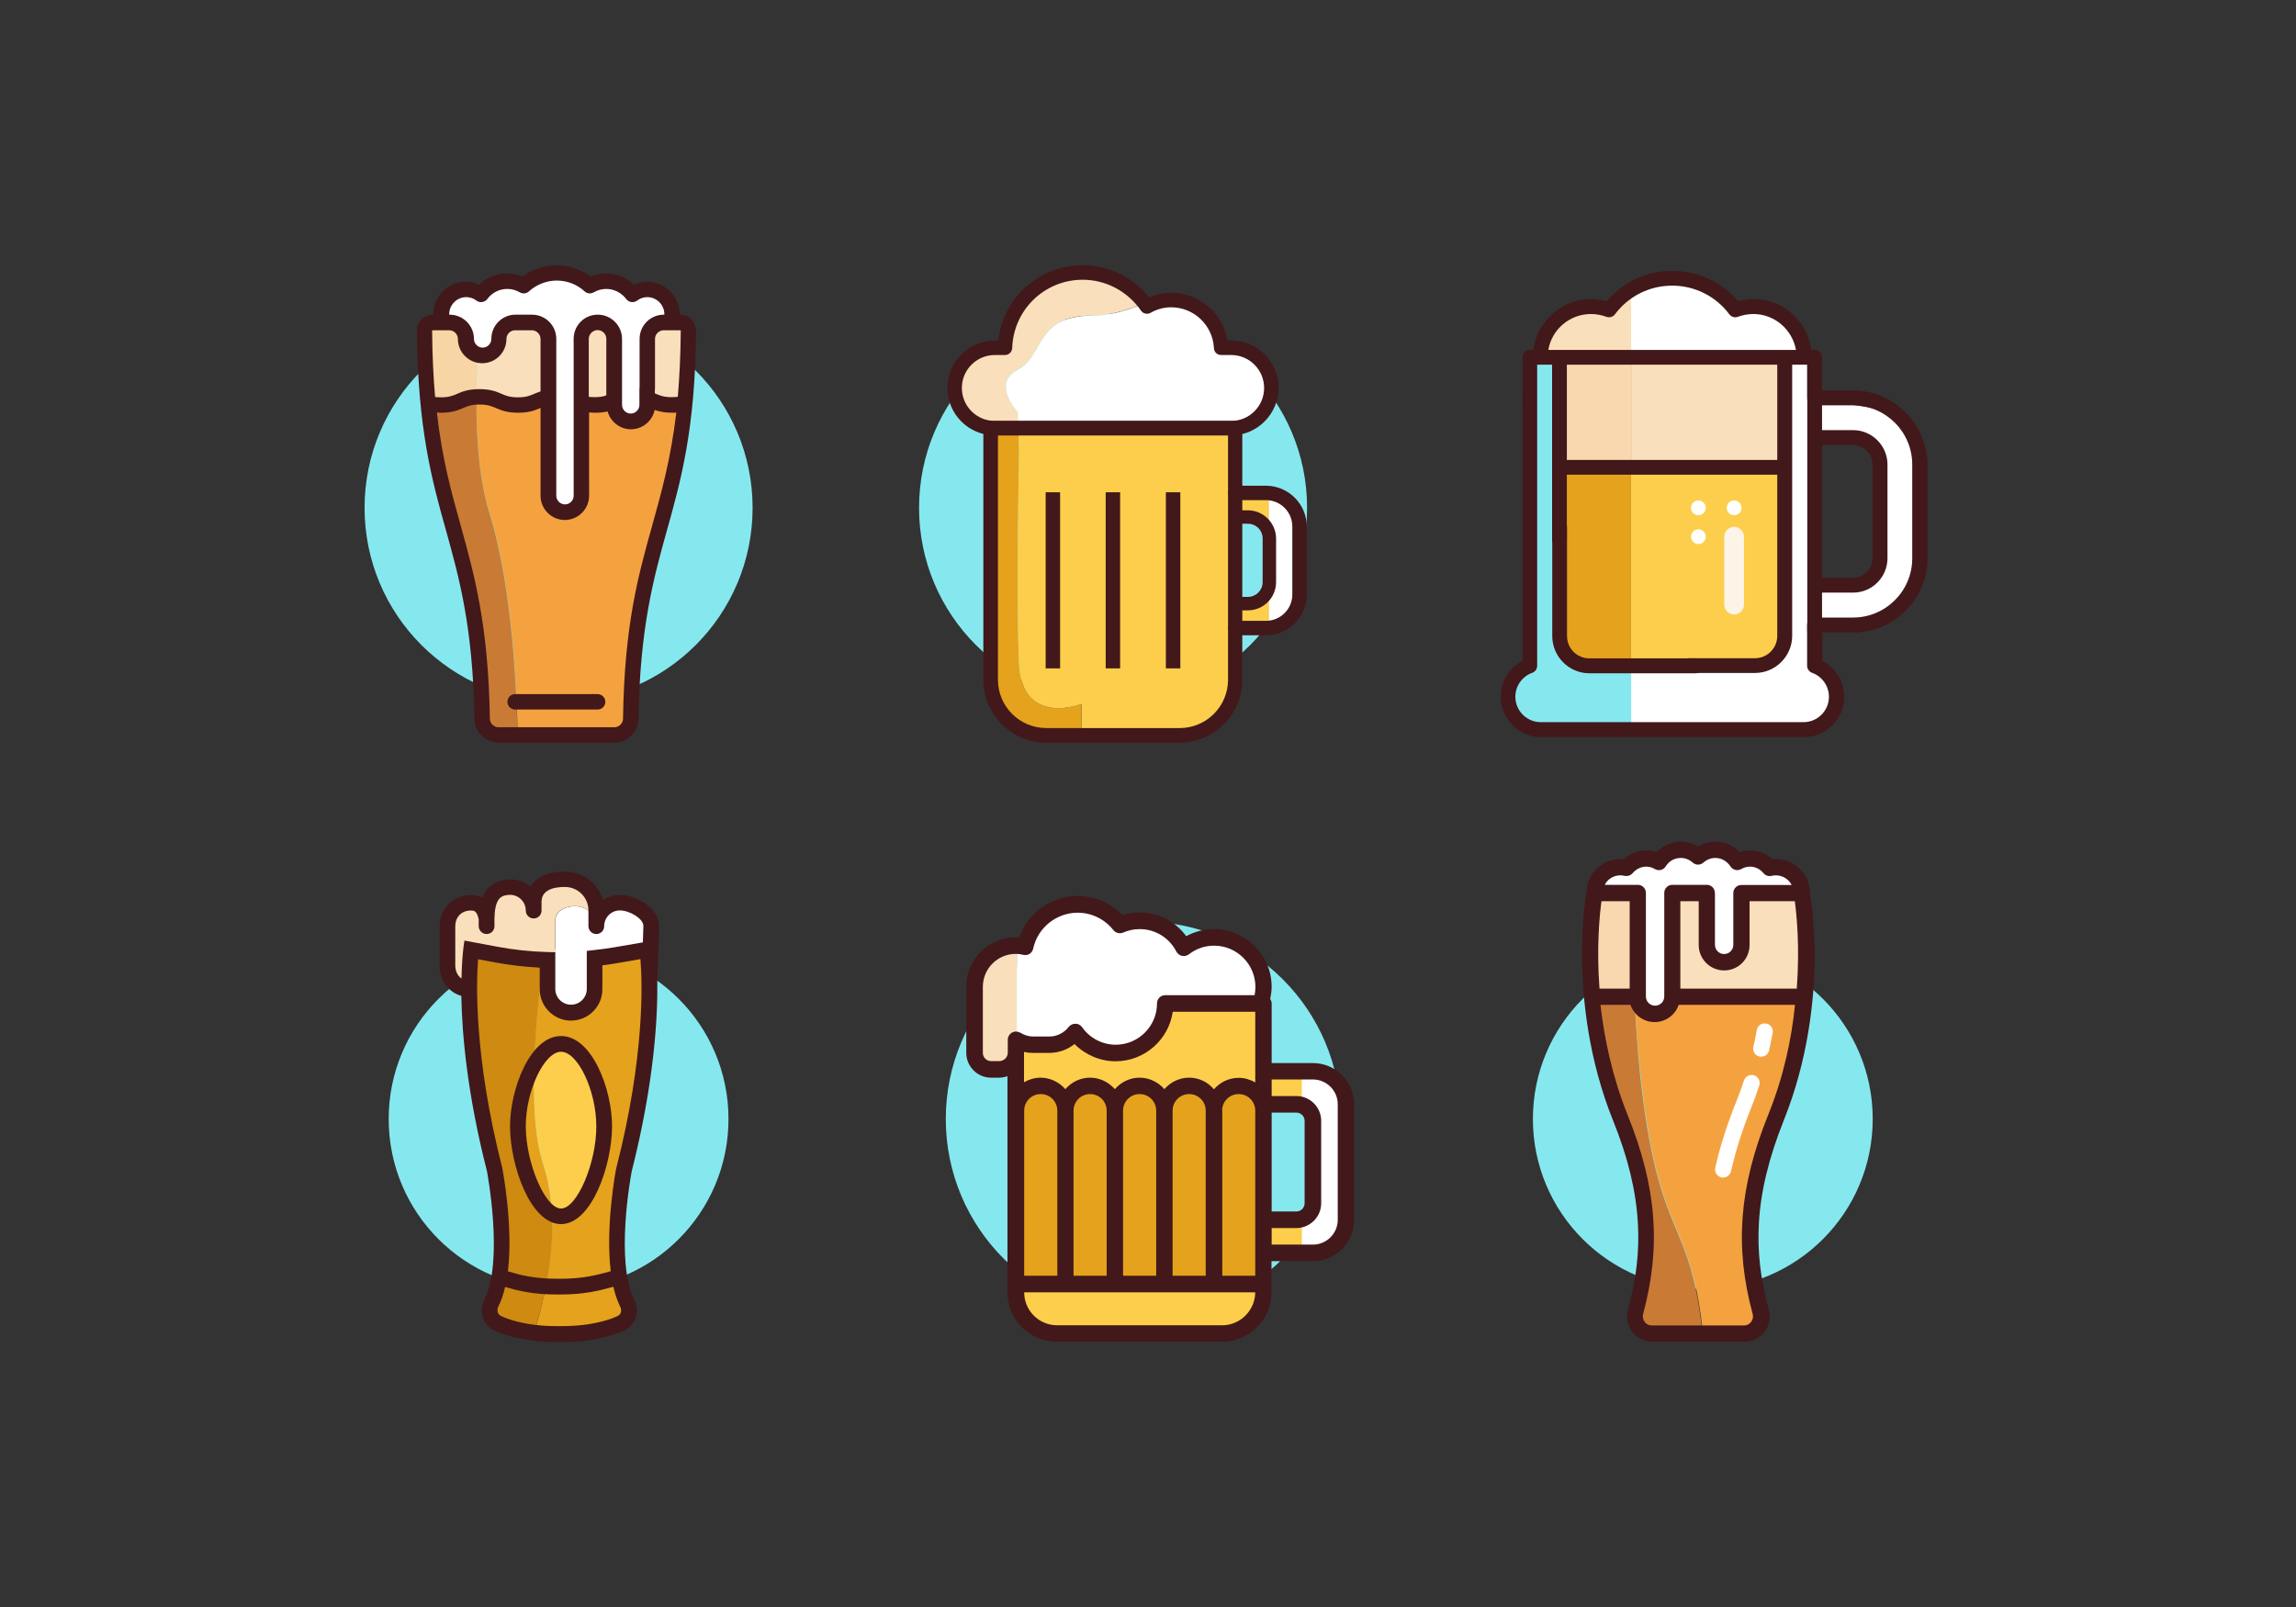 <?xml version="1.0" encoding="utf-8"?>
<!-- Generator: Adobe Illustrator 19.0.0, SVG Export Plug-In . SVG Version: 6.00 Build 0)  -->
<svg version="1.1" id="Capa_1" xmlns="http://www.w3.org/2000/svg" xmlns:xlink="http://www.w3.org/1999/xlink" x="0px" y="0px"
	 viewBox="0 0 1400 980" style="enable-background:new 0 0 1400 980;" xml:space="preserve">
<rect x="0" y="0" width="1400" height="980" fill="#333333" stroke="none"/>
<style type="text/css">
	.st0{fill:#86E8EF;}
	.st1{fill:#FFFFFF;}
	.st2{fill:#FCCE4C;}
	.st3{fill:#E5A21C;}
	.st4{fill:#F9DFBB;}
	.st5{fill:#42181A;}
	.st6{fill:#C97B35;}
	.st7{fill:#F4A240;}
	.st8{fill:#F9D7AF;}
	.st9{fill:none;}
	.st10{fill:#F7D5A4;}
	.st11{fill:#CE8A11;}
	.st12{fill:none;stroke:#FCF4E7;stroke-width:12;stroke-linecap:round;stroke-miterlimit:10;}
</style>
<g id="XMLID_9_">
	<circle id="XMLID_10_" class="st0" cx="697.1" cy="682.4" r="120.4"/>
	<polygon id="XMLID_11_" class="st1" points="791.3,744.5 798.4,741.6 798.4,678.5 791.3,673 791.3,653.7 810.6,653.7 819.6,665.9 
		824.5,743.1 816.4,759 799,764.9 792.3,763.9 	"/>
	<g id="XMLID_142_">
		<polygon id="XMLID_141_" class="st2" points="770.8,652.5 793.8,652.5 793.8,673 771.9,673 		"/>
		<polygon id="XMLID_143_" class="st2" points="770.8,743.1 793.8,743.1 793.8,763.6 771.9,763.6 		"/>
		<path id="XMLID_140_" class="st2" d="M771.9,612.4l-60.2,0.5c0,0-6,27.2-21,30c-14.9,2.8-33.7-12.8-33.7-12.8s-8.2,9.4-14.4,8.3
			c-6.2-1.1-18.2-0.2-18.2-0.2l-4.5-2.5v157.9c0,0,3.4,17.3,19.4,21.8s112.7-1.6,121.5-5.6c8.8-4,9.2-35.4,9.2-35.4L771.9,612.4z"/>
		<rect id="XMLID_139_" x="618.2" y="664.2" class="st3" width="149.2" height="119.2"/>
		<g id="XMLID_144_">
			<path id="XMLID_145_" class="st4" d="M619.3,577c-14-2.5-24.5,20.5-24.5,20.5s-1.2,40.9,0,45s1.1,8.3,13.9,11.1
				c8.8,1.9,10.9-6.1,11.3-11.3v-64.7C619.5,577.3,619.3,577,619.3,577z"/>
			<path id="XMLID_146_" class="st1" d="M758.3,576.7c-10.1-9.6-33.4-0.3-33.4-0.3s-4.3,3.6-7.7-4.5s-28.2-8.5-28.2-8.5
				s-6.8,5.6-8-1.2c-1.2-6.8-33.7-9.3-33.7-9.3s-21,9.6-21.2,20.2c-0.2,8.5-4.5,5.8-6.1,4.5v64.7c0.2-2.3,0-4,0-4s25.5,0.2,27.1-0.3
				s8.7-5.3,8.7-5.3l6,2.3c0,0,8.3,5.1,11,7.3s13.9-0.2,24.5-3.4s14.4-25.9,14.4-25.9l5.7-0.4h22.4l30.2-1.2
				C770,611.3,768.5,586.3,758.3,576.7z"/>
		</g>
		<path id="XMLID_174_" class="st5" d="M800.6,648.3h-25.2v-36.4c0-1-0.4-1.9-0.9-2.7c0.5-2.4,0.9-4.9,0.9-7.4
			c0-19.4-15.8-35.2-35.2-35.2c-6,0-11.7,1.5-16.9,4.3c-6.6-9-17-14.4-28.4-14.4c-3.6,0-7.1,0.5-10.5,1.6
			c-7.1-7.5-16.9-11.7-27.3-11.7c-16.1,0-30.4,10.4-35.6,25.3c-0.7-0.1-1.4-0.1-2.1-0.1c-16.7,0-30.2,13.5-30.2,30.2v40.3
			c0,8.3,6.8,15.1,15.1,15.1h5c1.8,0,3.5-0.4,5-0.9v21.1V783v5c0,16.7,13.5,30.2,30.2,30.2h100.6c16.7,0,30.2-13.5,30.2-30.2v-5
			v-13.9h25.2c13.9,0,25.2-11.3,25.2-25.2v-70.5C825.7,659.6,814.4,648.3,800.6,648.3z M735.1,778H715V677.3
			c0-5.6,4.5-10.1,10.1-10.1c5.6,0,10.1,4.5,10.1,10.1V778z M725.1,657.2c-6,0-11.4,2.7-15.1,7c-3.7-4.2-9.1-7-15.1-7
			c-6,0-11.4,2.7-15.1,7c-3.7-4.2-9.1-7-15.1-7c-6,0-11.4,2.7-15.1,7c-3.7-4.2-9.1-7-15.1-7c-3.7,0-7.1,1.1-10.1,2.8v-17.9v-0.6
			c1.8,0.4,3.6,0.6,5.4,0.6h9.9c5.7,0,11.1-1.9,15.5-5.4c6.6,6.6,15.6,10.5,25,10.5c17.7,0,32.4-13.1,34.9-30.2h50.3v36.4v6.7
			c-3-1.7-6.4-2.8-10.1-2.8c-6,0-11.4,2.7-15.1,7C736.5,659.9,731.1,657.2,725.1,657.2z M704.9,778h-20.1V677.3
			c0-5.6,4.5-10.1,10.1-10.1s10.1,4.5,10.1,10.1V778z M674.7,778h-20.1V677.3c0-5.6,4.5-10.1,10.1-10.1c5.6,0,10.1,4.5,10.1,10.1
			V778z M644.6,778h-20.1V677.3c0-5.6,4.5-10.1,10.1-10.1c5.6,0,10.1,4.5,10.1,10.1V778z M745.2,677.3c0-5.6,4.5-10.1,10.1-10.1
			s10.1,4.5,10.1,10.1v66.6V764V778h-20.1V677.3z M775.4,678.5h15.1c2.8,0,5,2.3,5,5v50.3c0,2.8-2.3,5-5,5h-15.1V678.5z
			 M609.3,647.1h-5c-2.8,0-5-2.3-5-5v-40.3c0-11.1,9-20.1,20.1-20.1c1.4,0,2.9,0.2,4.6,0.6c1.3,0.3,2.7,0.1,3.8-0.6
			c1.1-0.7,1.9-1.9,2.2-3.2c2.7-12.7,14.1-21.9,27.1-21.9c8.5,0,16.5,3.9,21.8,10.6c1.4,1.8,3.9,2.4,6,1.5c3.2-1.4,6.5-2.1,10-2.1
			c9.5,0,18,5.2,22.4,13.7c0.7,1.3,1.9,2.3,3.4,2.6c1.5,0.3,3,0,4.2-0.9c4.5-3.5,9.8-5.3,15.4-5.3c13.9,0,25.2,11.3,25.2,25.2
			c0,1.7-0.2,3.4-0.5,5h-54.5c-2.8,0-5,2.2-5,5c0,13.9-11.3,25.2-25.2,25.2c-8.1,0-15.8-4-20.5-10.7c-0.9-1.3-2.4-2.1-4-2.1
			c-1.7,0-3.1,0.7-4.1,1.9c-2.9,3.7-7.2,5.9-11.8,5.9h-9.9c-2.7,0-5.3-0.8-7.8-2.3c-1.6-0.9-3.5-1-5.1-0.1c-1.6,0.9-2.6,2.6-2.6,4.4
			v8C614.4,644.9,612.1,647.1,609.3,647.1z M745.2,808.2H644.6c-11.1,0-20.1-9-20.1-20.1h25.2h30.2H710h30.2h25.2
			C765.3,799.1,756.3,808.2,745.2,808.2z M815.7,743.9c0,8.3-6.8,15.1-15.1,15.1h-25.2v-10.1h15.1c8.3,0,15.1-6.8,15.1-15.1v-50.3
			c0-8.3-6.8-15.1-15.1-15.1h-15.1v-10.1h25.2c8.3,0,15.1,6.8,15.1,15.1V743.9z"/>
	</g>
</g>
<g id="XMLID_16_">
	<circle id="XMLID_1_" class="st0" cx="1038.3" cy="682.4" r="103.6"/>
	<g id="XMLID_94_">
		<g id="XMLID_123_">
			<path id="XMLID_132_" class="st6" d="M996.8,610.1l-5.5,0.1c0,0-3.6-0.1-8-1.3h-13.7c0,0,2.2,36.6,16.2,59.8
				c14.9,24.6,15.4,118.9,15.4,118.9l-4,20.9l9.2,5.4l31.7,0c-7.2-73.1-26.9-54.8-38.1-158.9C998.4,638.2,997.3,623.4,996.8,610.1z"
				/>
			<path id="XMLID_147_" class="st7" d="M1099.6,608.8l-23,0.3l-79.7,0.9c0.5,13.3,1.6,28.2,3.4,44.8
				c11.1,104.1,30.8,85.8,38.1,158.9l15.7,0c0,0,32.9,2.7,19-26.3c-13.9-29,3.3-94,10.8-111.4
				C1091.3,658.6,1099.6,608.8,1099.6,608.8z"/>
			<path id="XMLID_160_" class="st4" d="M996.8,608.8h102.8l-1.3-63.9c-1.2-0.2-63.6-0.1-98.7-0.1
				C997.2,560.4,995.8,581.2,996.8,608.8z"/>
			<path id="XMLID_161_" class="st8" d="M999.6,544.9c-13.8,0-23.4,0.1-23.4,0.1s-9.7,40.8-6.5,52.7c1.8,6.6,8.2,9.7,13.7,11.2h13.4
				C995.8,581.2,997.2,560.4,999.6,544.9z"/>
			<path id="XMLID_162_" class="st4" d="M996.8,610.1l79.7-0.9l23-0.3H996.8C996.8,609.2,996.8,609.7,996.8,610.1z"/>
			<path id="XMLID_163_" class="st4" d="M996.8,610.1c0-0.4,0-0.8,0-1.3h-13.4c4.3,1.2,8,1.3,8,1.3L996.8,610.1z"/>
		</g>
		<path id="XMLID_148_" class="st1" d="M1028.5,517.7c-0.7,0-16.2,5.5-16.2,5.5s-14.5,2-15.1,2.2c-0.7,0.2-18.7,6.9-18.7,6.9
			l-3.9,10.7l19.1,2.6l5.2,17.8l-0.7,26.1l1.5,26.1c0,0,11,7.9,15.8,1.8s5-16,5-16l2.4-27.7l-1.3-18.9v-10l8.3,0.4l10.1,0.9v30.2
			c0,0,2.9,18.1,17.1,10.4c0,0,6.1-4.4,5-10.4c-1.1-6,0.1-21.2,0.1-21.2v-10.2l35.9,0.1c0,0,2.3-13-5.8-14.3s-16.6-5.5-16.6-5.5
			s-15.3-2-15.4-2c-0.1,0-12.2-4.2-12.9-4.2C1046.9,519.1,1028.5,517.7,1028.5,517.7z"/>
		<g id="XMLID_191_">
			<g id="XMLID_192_">
				<g id="XMLID_194_">
					<path id="XMLID_197_" class="st5" d="M1103.6,544.6c0-11.4-9.3-20.7-20.7-20.7c-0.6,0-1.3,0-2,0.1c-3.8-3.4-8.7-5.4-13.8-5.4
						c-2.1,0-4.2,0.3-6.3,1c-3.9-4-9.2-6.3-14.8-6.3c-3.7,0-7.3,1-10.5,2.9c-3.2-1.9-6.8-2.9-10.5-2.9c-5.7,0-11,2.3-14.8,6.3
						c-2-0.7-4.1-1-6.3-1c-5.1,0-10,1.9-13.8,5.4c-0.7-0.1-1.3-0.1-2-0.1c-11.3,0-20.5,9-20.7,20.2c-0.5,2.7-3.1,18.9-2.7,42.7
						c0.4,23.6,4,59.6,18.9,96.6c9.1,22.5,14,42.9,15.1,62.4c1,17.2-0.9,34-6,52.9c-1.3,4.7-0.3,9.7,2.6,13.5c2.9,3.8,7.3,6,12.2,6
						h56.2c4.8,0,9.2-2.2,12.2-6c3-3.9,3.9-8.8,2.6-13.5c-5.1-18.9-7-35.7-6-52.9c1.1-19.4,6.1-39.8,15.1-62.4
						c14.9-37,18.5-73,18.9-96.6C1106.6,564.2,1104.3,548.4,1103.6,544.6z M988,533.8c0.8,0,1.6,0.1,2.5,0.3c1.8,0.4,3.8-0.2,5-1.6
						c2.1-2.5,5.1-4,8.3-4c1.8,0,3.6,0.5,5.3,1.5c2.3,1.3,5.2,0.6,6.6-1.7c2-3.2,5.4-5.1,9.2-5.1c2.6,0,5.2,1,7.2,2.8
						c1.9,1.7,4.7,1.7,6.6,0c2-1.8,4.6-2.8,7.2-2.8c3.7,0,7.1,1.9,9.2,5.1c1.4,2.2,4.3,3,6.6,1.7c1.7-1,3.5-1.5,5.3-1.5
						c3.2,0,6.2,1.4,8.3,4c1.2,1.4,3.1,2.1,5,1.6c1-0.2,1.8-0.3,2.5-0.3c4.2,0,7.9,2.4,9.7,5.9h-30.7c-2.7,0-4.9,2.2-4.9,4.9l0,31.6
						c0,3.1-2.5,5.6-5.6,5.6s-5.6-2.5-5.6-5.6l0-31.3c0-3.9-3-5.3-4.9-5.3h-21.1c-2.7,0-4.9,2.2-4.9,4.9v63.2c0,3.1-2.5,5.6-5.6,5.6
						c-3.1,0-5.6-2.5-5.6-5.6v-63.2c0-2.7-2.2-4.9-4.9-4.9h-20.2C980.2,536.2,983.8,533.8,988,533.8z M976.5,549.6h17.2v53.3h-18.4
						C973.4,577.4,975.4,557.7,976.5,549.6z M1078.2,679.8c-17.8,44.1-20.6,80.5-9.5,121.5c0.5,1.7,0.1,3.5-1,4.9
						c-0.6,0.8-2,2.1-4.3,2.1h-56.2c-2.3,0-3.7-1.3-4.3-2.1c-1.1-1.4-1.4-3.2-1-4.9c11.1-41.1,8.3-77.4-9.5-121.5
						c-9.4-23.5-14.2-46.7-16.5-67h18.3c2.1,6.1,7.9,10.5,14.7,10.5c6.8,0,12.6-4.4,14.7-10.5h70.9
						C1092.5,633.1,1087.7,656.3,1078.2,679.8z M1095.6,602.9h-71v-53.3h11.2c0,6.8,0,19.1,0,26.7c0,8.5,6.9,15.5,15.5,15.5
						s15.5-6.9,15.5-15.5l0-26.7h27.6C1095.5,557.7,1097.5,577.4,1095.6,602.9z"/>
					<path id="XMLID_173_" class="st1" d="M1049.6,718c0.4,0.1,0.7,0.1,1.1,0.1c2.3,0,4.3-1.6,4.8-3.9c2.8-12.3,6.8-25,12.3-38.7
						c1.8-4.4,3.4-8.9,4.9-13.5c0.9-2.6-0.6-5.4-3.1-6.2c-2.6-0.9-5.4,0.6-6.2,3.1c-1.4,4.4-3,8.7-4.7,12.9
						c-5.7,14.2-9.9,27.4-12.8,40.2C1045.3,714.8,1046.9,717.4,1049.6,718z"/>
					<path id="XMLID_172_" class="st1" d="M1072.8,644.3c0.4,0.1,0.7,0.1,1.1,0.1c2.3,0,4.3-1.6,4.8-3.8c0.8-3.5,1.5-7.1,2.2-10.7
						c0.5-2.7-1.3-5.3-4-5.7c-2.7-0.5-5.3,1.3-5.7,4c-0.6,3.5-1.3,6.9-2.1,10.3C1068.5,641,1070.2,643.7,1072.8,644.3z"/>
				</g>
			</g>
		</g>
	</g>
</g>
<g id="XMLID_21_">
	<circle id="XMLID_14_" class="st0" cx="340.6" cy="309.7" r="118.3"/>
	<g id="XMLID_135_">
		<g id="XMLID_76_">
			<path id="XMLID_77_" class="st9" d="M401.2,246.8l5.6,0.4l-2.4-1.4c0,0-6.5-2.1-7.1-1.9c-0.6,0.2-15.3-0.6-15.3-0.6l-2.8,1.2
				l0.1,0L401.2,246.8z"/>
			<path id="XMLID_78_" class="st9" d="M277.5,244.5l12.4-2.1l-0.8-0.2C289.1,242.2,280.9,243.6,277.5,244.5z"/>
			<path id="XMLID_79_" class="st9" d="M363.4,246.7c-1.2-0.1-2.5-0.1-3.6-0.2l2.8,0.3L363.4,246.7z"/>
			<polygon id="XMLID_80_" class="st9" points="340.6,242.2 329.5,244.2 349.6,245.6 			"/>
			<path id="XMLID_81_" class="st9" d="M302.7,244.8l-3.3-0.6l4.5,1.1C303.1,245,302.7,244.8,302.7,244.8z"/>
			<path id="XMLID_82_" class="st7" d="M406.7,247.3l-5.6-0.4l-22-2.3l-0.1,0l-5.4,2.3H367c0,0-1.6-0.1-3.6-0.2l-0.8,0.1l-2.8-0.3
				c-1.6-0.1-2.9-0.1-3.2-0.1c-1,0-6.9-0.8-6.9-0.8l-20.1-1.5l-2.9,0.8c0,0-13.8,1.7-17,1.7c-2.1,0-4.4-0.8-5.8-1.4l-4.5-1.1
				l-5.5-0.9l-3.4-0.8c-0.1,24.8,1.8,50.3,8,70.1c14.3,45.4,16.7,109.9,17.1,135h25c0,0,33.7,0,35,0s9.2-4.2,9.2-4.2
				s1.3-29.7,1.3-31c0-1.3,2.9-26.4,2.9-26.4l5-31.4l5-26.4l16.8-68.3v-11.9h-8L406.7,247.3z"/>
			<path id="XMLID_83_" class="st6" d="M290.5,242.6l-0.6-0.1l-12.4,2.1c-0.8,0.2-1.3,0.4-1.4,0.5c-0.4,0.6-8.6,2.9-8.6,2.9l-4-1.1
				l-3.4,13l17.8,66.2l15.9,74.2c0,0,2.5,24.7-1.3,34.4c-3.8,9.6,10.9,13,10.9,13h12.1c-0.4-25-2.9-89.6-17.1-135
				C292.3,292.9,290.3,267.4,290.5,242.6z"/>
			<path id="XMLID_84_" class="st10" d="M277.5,244.5c3.4-0.9,11.6-2.3,11.6-2.3l0.8,0.2l0.6-0.1c0.1-15.7,1-31.1,2.2-44.7l-17.9,0
				h-14.7l1.3,48.6l2.1,0.6l0,0L277.5,244.5z"/>
			<path id="XMLID_85_" class="st4" d="M416,197.6l-13.4-1.5l-35.8,1.3l-74.1,0.2c-1.2,13.6-2.1,29-2.2,44.7l0.5-0.1l8.4,2l3.3,0.6
				c0,0,0.4,0.2,1.2,0.5l5.8,1.4l19.9-2.5l11.1-1.9l9,3.4l10.2,0.9c1.2,0,2.5,0.1,3.6,0.2l15.7-2.2l2.8-1.2c0,0,14.7,0.8,15.3,0.6
				c0.6-0.2,7.1,1.9,7.1,1.9l2.4,1.4l9.1,0.7l3.4-25.1c0,0-0.8-15.5,0-16.1C420,206,416,197.6,416,197.6z"/>
			<polygon id="XMLID_86_" class="st4" points="407.9,247.9 415.8,247.9 406.7,247.3 			"/>
			<path id="XMLID_87_" class="st4" d="M303.8,245.3c1.4,0.6,3.7,1.4,5.8,1.4L303.8,245.3z"/>
			<path id="XMLID_88_" class="st4" d="M373.7,246.9l5.4-2.3l-15.7,2.2c2,0.1,3.6,0.2,3.6,0.2H373.7z"/>
			<path id="XMLID_89_" class="st4" d="M276.1,245c0.1-0.1,0.6-0.3,1.4-0.5l-14,2.3l0,0l4,1.1C267.5,247.9,275.6,245.6,276.1,245z"
				/>
			<path id="XMLID_90_" class="st4" d="M293.9,243.3l5.5,0.9l-8.4-2l-0.5,0.1c0,0.1,0,0.2,0,0.2L293.9,243.3z"/>
			<path id="XMLID_91_" class="st4" d="M290.5,242.6c0-0.1,0-0.2,0-0.2l-0.6,0.1L290.5,242.6z"/>
			<path id="XMLID_92_" class="st4" d="M329.5,244.2l-19.9,2.5c3.1,0,17-1.7,17-1.7L329.5,244.2z"/>
			<path id="XMLID_93_" class="st4" d="M359.8,246.6l-10.2-0.9c0,0,5.9,0.8,6.9,0.8C356.9,246.5,358.2,246.5,359.8,246.6z"/>
		</g>
		<path id="XMLID_72_" class="st1" d="M259.1,199.1h17.2l8,5.9l5.9,5.5l2.4,5.4h7.1l2.9-5.4l1.7-9.1l5-2.3l13.8-1.7l9.6,3.9l2.5,5.3
			v98.9l2.1,5.4l8.8-1.7l6.7-2v-13.5v-90.5l6.1-5.9h7.8l5,1.7l4.2,6.3v44.8l3.4,4h2.5c0,0,5.4-1.5,6.7,0c1.3,1.5,5.4,0,5.4,0
			l2.1-4.8v-48l3.4-3.9h8.4v-13l-8.8-8.8h-6.7l-5.9,2.5l-8.8-7h-5.4l-5,3.2l-5.9-0.4l-7.1-2.8l-8-3.1h-7l-12.3,3.1l-5.9,2.3
			l-9.6-5.4l-8.8,3.1l-6.2,7.4h-4.7l-13.8-2.1l-6.7,4.2l-2.1,5.4c0,0,0.4,4.2,0,5.4c-0.4,1.3-2.9,3.8-2.9,3.8L259.1,199.1z"/>
		<g id="XMLID_2_">
			<g id="XMLID_265_">
				<path id="XMLID_267_" class="st5" d="M421.6,194.8c-1.8-1.9-4.3-2.9-6.9-2.9h-0.3v-0.3c0-10.9-8.9-19.8-19.8-19.8
					c-2.8,0-5.6,0.6-8.1,1.8c-4.6-4.4-10.6-6.8-17-6.8c-3.2,0-6.4,0.6-9.4,1.9c-6-4.5-13.3-6.9-20.8-6.9c-7.5,0-14.8,2.4-20.8,6.9
					c-3-1.3-6.1-1.9-9.4-1.9c-6.4,0-12.4,2.4-17,6.8c-2.6-1.2-5.3-1.8-8.1-1.8c-10.9,0-19.8,8.9-19.8,19.8v0.3h-0.3
					c-2.6,0-5.1,1-6.9,2.9c-1.9,1.9-2.9,4.3-2.8,7c0.5,59.7,9.2,91.2,17.7,121.5c8.1,29.1,16.5,59.2,17.4,115
					c0.1,8,6.7,14.6,14.7,14.6h70.6c8,0,14.6-6.5,14.7-14.6c0.9-55.8,9.3-85.9,17.4-115c8.5-30.4,17.3-61.8,17.7-121.5
					C424.4,199.2,423.4,196.7,421.6,194.8z M263.6,201.5c0.1-0.1,0.1-0.1,0.2-0.1l10.1,0c2.9,0,5.3,2.4,5.3,5.3
					c0,8.1,6.6,14.8,14.8,14.8s14.8-6.6,14.8-14.8c0-2.9,2.4-5.3,5.3-5.3h10.1c3,0,5.4,2.4,5.4,5.4v31.9c-1.5,0.5-2.7,1-3.9,1.5
					c-2.8,1.2-5,2.1-9.9,2.1s-7.1-0.9-9.9-2.1c-3.2-1.4-6.8-2.9-13.6-2.9c-6.8,0-10.4,1.5-13.6,2.9c-2.8,1.2-5,2.1-9.9,2.1
					c-1.3,0-2.4-0.1-3.5-0.2c-1-11.8-1.7-25.1-1.8-40.3C263.5,201.6,263.5,201.5,263.6,201.5L263.6,201.5z M397.6,320.8
					c-8.3,29.7-16.9,60.3-17.7,117.4c0,2.9-2.4,5.3-5.3,5.3h-70.6c-2.9,0-5.3-2.4-5.3-5.3c-0.9-57.1-9.5-87.7-17.7-117.4
					c-5.8-20.8-11.4-40.8-14.6-69.2c0.8,0,1.6,0.1,2.5,0.1c6.8,0,10.4-1.5,13.6-2.9c2.8-1.2,5-2.1,9.9-2.1c4.9,0,7.1,0.9,9.9,2.1
					c3.2,1.4,6.8,2.9,13.6,2.9c6.8,0,10.4-1.5,13.6-2.9c0,0,0.1,0,0.1-0.1v53.6c0,8.1,6.6,14.8,14.8,14.8c8.1,0,14.8-6.6,14.8-14.8
					v-10.1c0-2.6-2.1-4.7-4.7-4.7c-2.6,0-4.7,2.1-4.7,4.7v10.1c0,2.9-2.4,5.3-5.3,5.3c-2.9,0-5.3-2.4-5.3-5.3v-95.6
					c0-8.2-6.6-14.8-14.8-14.8h-10.1c-8.1,0-14.7,6.6-14.7,14.8c0,2.9-2.4,5.3-5.3,5.3c-2.9,0-5.3-2.4-5.3-5.3
					c0-8.1-6.6-14.8-14.8-14.8h-0.3v-0.3c0-5.7,4.7-10.4,10.4-10.4c2.2,0,4.4,0.7,6.2,2.1c1,0.8,2.3,1.1,3.5,0.9
					c1.2-0.2,2.4-0.8,3.1-1.8c3-4,7.4-6.2,12.3-6.2c2.6,0,5.2,0.7,7.6,2.1c1.8,1,4,0.8,5.5-0.6c4.7-4.2,10.7-6.6,17-6.6
					s12.3,2.3,17,6.6c1.5,1.4,3.7,1.6,5.5,0.6c2.4-1.4,5-2.1,7.6-2.1c4.9,0,9.3,2.3,12.3,6.2c0.8,1,1.9,1.7,3.1,1.8
					c1.2,0.2,2.5-0.2,3.5-0.9c1.8-1.4,4-2.1,6.2-2.1c5.7,0,10.4,4.7,10.4,10.4v0.3h-0.3c-8.2,0-14.8,6.6-14.8,14.8v30.4
					c0,2.6,2.1,4.7,4.7,4.7c2.6,0,4.7-2.1,4.7-4.7v-30.4c0-2.9,2.4-5.3,5.4-5.3h10c0.1,0,0.2,0,0.2,0.1c0.1,0.1,0.1,0.1,0.1,0.2
					c-0.1,15.2-0.8,28.5-1.8,40.3c-1.1,0.1-2.3,0.2-3.6,0.2c-4.9,0-7.1-0.9-9.9-2.1c-0.2-0.1-0.3-0.1-0.5-0.2v-3
					c0-2.6-2.1-4.7-4.7-4.7c-2.6,0-4.7,2.1-4.7,4.7v5.8c0,0.3,0,0.6,0,0.8v3.4c0,2.9-2.4,5.3-5.3,5.3c-2.9,0-5.3-2.4-5.3-5.3v-40.2
					c0-8.1-6.6-14.8-14.8-14.8c-3.9,0-7.7,1.5-10.4,4.3c-2.8,2.8-4.3,6.5-4.3,10.4l0,39c0,0,0,0.1,0,0.1l0,48.3
					c0,2.6,2.1,4.7,4.7,4.7c2.6,0,4.7-2.1,4.7-4.7l0-42.5c1.2,0.1,2.4,0.2,3.7,0.2c3.1,0,5.5-0.3,7.6-0.8
					c1.7,6.2,7.5,10.9,14.2,10.9c7.1,0,13.1-5.1,14.5-11.8c2.6,0.9,5.8,1.7,10.6,1.7c0.9,0,1.8,0,2.6-0.1
					C409,280,403.4,300,397.6,320.8L397.6,320.8z M362.7,242.2c-1.5,0-2.7-0.1-3.7-0.2l0-35.3c0-1.4,0.6-2.8,1.6-3.8
					c1-1,2.4-1.6,3.8-1.6c2.9,0,5.3,2.4,5.3,5.3v34.5C367.9,241.8,365.9,242.2,362.7,242.2z"/>
				<path id="XMLID_266_" class="st5" d="M364.4,423.3h-50.3c-2.6,0-4.7,2.1-4.7,4.7c0,2.6,2.1,4.7,4.7,4.7h50.3
					c2.6,0,4.7-2.1,4.7-4.7C369.1,425.4,367,423.3,364.4,423.3z"/>
			</g>
		</g>
	</g>
</g>
<g id="XMLID_22_">
	<circle id="XMLID_15_" class="st0" cx="678.7" cy="309.7" r="118.3"/>
	<g id="XMLID_164_">
		<g id="XMLID_98_">
			<path id="XMLID_100_" class="st9" d="M773.8,327.8V361C774.3,354.7,773.8,327.8,773.8,327.8z"/>
			<path id="XMLID_101_" class="st2" d="M765.8,369.1l-12.5,0.5l0.1,15.9c0,0,3-3,16.5-0.3c1.4,0.3,2.6,0.3,3.9,0.2V361
				C773.3,367.3,765.8,369.1,765.8,369.1z"/>
			<path id="XMLID_102_" class="st2" d="M752.9,299.4l0.6,17.4c0,0,6.5-0.5,12.3-0.2c5.8,0.3,8,11.1,8,11.1v-26.6
				C760.5,297.7,752.9,299.4,752.9,299.4z"/>
			<path id="XMLID_103_" class="st1" d="M784,304.6c-3.7-1.5-7.1-2.6-10.2-3.4v26.6c0,0,0.5,26.9,0,33.2v24.4
				c11.1-0.9,17.6-15.6,17.6-15.6l1.1-21.1l-2.1-11.3C790.4,337.5,803.5,312.3,784,304.6z"/>
		</g>
		<g id="XMLID_42_">
			<path id="XMLID_104_" class="st3" d="M621.4,405.1c-1.9-38.4,0-130.7,0-130.7l-0.5-13.4l-14.8-0.3c0,0-1.3,0-3.2-0.3
				c-0.1,7.3-1.1,125.3,0,153.4c1.2,29,29.1,35.2,29.1,35.2h27.2c0.1-10.9,0.2-19.7,0.2-19.7S623.4,443.5,621.4,405.1z"/>
			<path id="XMLID_105_" class="st2" d="M744.2,262.4c-1.3-0.4-63.2,0-63.2,0l-60.1-1.4l0.5,13.4c0,0-1.9,92.3,0,130.7
				s38.1,24.2,38.1,24.2s-0.1,8.8-0.2,19.7H723c28.4-6.1,30.4-27.7,30.4-27.7V261.4C748.6,262.4,744.7,262.5,744.2,262.4z"/>
			<path id="XMLID_106_" class="st4" d="M620.9,260l-0.3-8.8c0,0-16.3-17.4,0-25.8c16.3-8.4,10.5-32.9,44.7-32.9
				c11,0,22-3.2,31.8-7.5c-2.9-2.4-3.6-7.3-3.6-7.3c-5.2-6-14.8-7.1-14.8-7.1c-53.9-18.7-64.8,33.7-64.8,33.7
				c2.5,8.3-7.3,9.3-7.3,9.3c-21.9,0.3-24.9,20.8-24.9,20.8c-1,20.4,14.4,24.9,21.3,25.9c0-0.2,0-0.4,0-0.4H620.9z"/>
			<path id="XMLID_107_" class="st1" d="M765.8,216.8c0,0-12,0-17-3.1s-5.5-6.3-5.5-6.3s-0.7-13.9-17.6-21.9
				c-16.9-8-18.1,0.4-24.5,0.9c-1.7,0.1-3-0.4-4.1-1.3c-9.8,4.3-20.8,7.5-31.8,7.5c-34.2,0-28.4,24.5-44.7,32.9
				c-16.3,8.4,0,25.8,0,25.8l0.3,8.8h132.6v1.4c8.2-1.7,19.2-5.9,22.1-15.9C780.3,229.7,765.8,216.8,765.8,216.8z"/>
			<path id="XMLID_108_" class="st1" d="M620.9,261l0-1h-18c0,0,0,0.1,0,0.4c2,0.3,3.2,0.3,3.2,0.3L620.9,261z"/>
			<path id="XMLID_109_" class="st1" d="M620.9,260l0,1l60.1,1.4c0,0,61.9-0.4,63.2,0c0.5,0.2,4.4,0.1,9.2-0.9V260H620.9z"/>
		</g>
		<g id="XMLID_183_">
			<g id="XMLID_188_">
				<path id="XMLID_193_" class="st5" d="M719.3,452.9H638c-21.1,0-38.4-17.2-38.4-38.4V261.1c0-2.4,2-4.4,4.4-4.4h148.4
					c2.4,0,5.1,2,5.1,4.4v153.4C757.6,435.6,740.4,452.9,719.3,452.9z M608.5,265.5v149c0,16.3,13.2,29.5,29.5,29.5h81.3
					c16.3,0,29.5-13.2,29.5-29.5v-149H608.5z"/>
				<path id="XMLID_63_" class="st5" d="M771.9,387.4h-18.6c-2.4,0-4.4-2-4.4-4.4c0-2.4,2-4.4,4.4-4.4h18.6
					c8.9,0,16.1-7.2,16.1-16.1v-41.4c0-8.9-7.2-16.1-16.1-16.1h-18.6c-2.4,0-4.4-2-4.4-4.4c0-2.4,2-4.4,4.4-4.4h18.6
					c13.7,0,24.9,11.2,24.9,24.9v41.4C796.8,376.2,785.6,387.4,771.9,387.4z"/>
				<g id="XMLID_73_">
					<path id="XMLID_74_" class="st9" d="M769.9,355v-26.5c0-5-4-9-9-9h-7.4V364h7.4C765.9,364,769.9,360,769.9,355z"/>
					<path id="XMLID_95_" class="st5" d="M760.9,311.2h-7.4v8.2h7.4c5,0,9,4,9,9V355c0,5-4,9-9,9h-7.4v8.2h7.4
						c9.5,0,17.2-7.7,17.2-17.2v-26.5C778.1,319,770.4,311.2,760.9,311.2z"/>
				</g>
			</g>
			<path id="XMLID_184_" class="st5" d="M750.7,265.5H606.6c-16,0-28.9-13-28.9-28.9s13-28.9,28.9-28.9h2.1
				c3-26.1,24.8-45.9,51.5-45.9c15.8,0,30.7,7.2,40.5,19.5c4.3-1.8,8.8-2.8,13.3-2.8c17.2,0,31.6,12.5,34.5,29.1h2.2
				c16,0,28.9,13,28.9,28.9S766.7,265.5,750.7,265.5z M606.6,216.5c-11.1,0-20.1,9-20.1,20.1s9,20.1,20.1,20.1h144.1
				c11.1,0,20.1-9,20.1-20.1c0-11.1-9-20.1-20.1-20.1h-6.1c-2.4,0-4.3-1.8-4.4-4.2c-0.7-14-12.2-24.9-26.1-24.9
				c-4.3,0-8.5,1.1-12.6,3.4c-2,1.1-4.5,0.5-5.8-1.4c-8.1-11.7-21.3-18.8-35.5-18.8c-23.3,0-42.2,18.3-43,41.6
				c-0.1,2.4-2,4.3-4.4,4.3H606.6z"/>
		</g>
		<g id="XMLID_43_">
			<g id="XMLID_204_">
				<rect id="XMLID_207_" x="637.6" y="300.2" class="st5" width="8.8" height="107.4"/>
				<rect id="XMLID_206_" x="710.9" y="300.2" class="st5" width="8.8" height="107.4"/>
				<rect id="XMLID_205_" x="674.2" y="300.2" class="st5" width="8.8" height="107.4"/>
			</g>
		</g>
	</g>
</g>
<g id="XMLID_17_">
	<circle id="XMLID_13_" class="st0" cx="340.6" cy="682.4" r="103.6"/>
	<g id="XMLID_165_">
		<g id="XMLID_113_">
			<path id="XMLID_114_" class="st9" d="M317.7,584.7c5.4,1.3,10.2,2.7,13.2,3.5c0.1-0.8,0.2-1.5,0.3-2.3
				C328.3,585.7,323.1,585.2,317.7,584.7z"/>
			<path id="XMLID_115_" class="st9" d="M336.9,612.7l-3.1-23.6c0,0-4.7,0.9,1.2,19.9c1.3,4.1,3.3,6.5,5.7,7.6
				C339.4,615.6,338.1,614.4,336.9,612.7z"/>
			<path id="XMLID_116_" class="st9" d="M331.1,585.9c-0.1,0.8-0.2,1.5-0.3,2.3c1.9,0.5,3,0.9,3,0.9l-0.4-3
				C333.4,586.1,332.6,586,331.1,585.9z"/>
			<path id="XMLID_117_" class="st9" d="M286.6,597.3c1.8-8.6,4.3-16.1,4.3-16.1c-1.8,0.2-3.1,0.6-3.1,0.6L286.6,597.3z"/>
			<path id="XMLID_118_" class="st9" d="M362.3,609L362.3,609c0,0-0.1,0-0.1,0.1C362.2,609,362.3,609,362.3,609z"/>
			<polygon id="XMLID_119_" class="st9" points="363.7,584.8 369.1,584.1 363.7,581.8 			"/>
			<path id="XMLID_120_" class="st3" d="M397.3,580.2L377,583l-6.2,1.8l-1.8-0.7l-5.4,0.7v22.2c0,0-0.5,0.8-1.4,1.9l0,0
				c0,0,0,0-0.1,0.1c-3.5,4.5-12.7,14.1-21.5,7.5c-2.4-1.1-4.4-3.5-5.7-7.6c-5.9-19-1.2-19.9-1.2-19.9l0,0c0,0-1.1-0.3-3-0.9
				c-2.4,19.8-4.3,40.2-5,59.2c4.2-7,9.5-11.2,15.2-11.2c13.7,0,24.7,23.7,24.7,52.9s-11.1,52.9-24.7,52.9c-1.5,0-3-0.3-4.4-0.9
				c1.2,27.2-5.3,54.5-11.3,73.1c12.3,0.4,24.7-2.4,24.7-2.4s27.7,3,32.2-8.3c4.5-11.3-3.5-16.6-3.5-16.6s-1.9-76.1,6.6-94.6
				C393.9,674,397.3,580.2,397.3,580.2z"/>
			<path id="XMLID_121_" class="st11" d="M336.6,741.3c-11.5-4.5-20.3-26.1-20.3-52.1c0-17,3.7-32.1,9.5-41.8
				c0.7-19,2.6-39.5,5-59.2c-2.9-0.8-7.8-2.2-13.2-3.5c-9.1-0.9-19-2-20.9-2.9c-1.8-0.8-4.1-0.8-5.9-0.6c0,0-2.5,7.5-4.3,16.1
				l-0.4,4.7c0,0-0.2,0.1-0.5,0.2c-0.7,4.2-1,8.5-0.7,12c1.2,12.3,5.8,47,5.8,47l7.8,42.5c0,0,9,41.9,7,61.8s-8.2,34.5-8.2,34.5
				s-0.8,6.5,13.5,11.9c4.2,1.6,9.2,2.2,14.2,2.4C331.3,795.7,337.8,768.5,336.6,741.3z"/>
			<path id="XMLID_122_" class="st1" d="M386.4,552.5h-15.6l-7.2,8.5l-1.1-5.4l-1.2,5.4c-0.6-12.1-22.6-10.1-22.6,0s0,19.7,0,19.7
				l-5.1,6.4l0.3,1.9l3.1,23.6c1.2,1.7,2.5,2.9,3.7,3.9c8.1,3.8,20.2-6.4,21.5-7.5c0,0,0.1-0.1,0.1-0.1l1.4-24.1v-3l5.4,2.3l8-1.1
				l18.4-5.5v-18.4L386.4,552.5z"/>
			<path id="XMLID_110_" class="st4" d="M360.7,546.9l-8.6-8.1l-10-2.7c0,0-1.9,0.7-4,1.5c-2.4,1-5.1,2.2-5.5,2.8
				c-0.8,1.3-8.6,6.4-8.6,6.4s-5.1-3-10.5-5.9c-5.5-2.9-15.2,7.6-15.2,7.6s-1.6,5.4-7.4,2.7c-5.9-2.7-18.7,4.7-18.7,4.7v20
				c0,0,1.9,20.5,3.1,24.8c1,3.8,8.4,1.9,10.4,1.3c0.3-1.6,0.5-3.3,0.9-4.8l1.2-15.5c0,0,1.3-0.4,3.1-0.6l0,0
				c4.8-1.3,16.7,1,26.8,3.5c5.5,0.5,10.6,1,13.4,1.2c1.4,0.1,2.3,0.2,2.3,0.2l0.1,1l5.1-6.4c0,0,0-9.7,0-19.7s22.1-12.1,22.6,0
				l1.2-5.4L360.7,546.9z"/>
			<polygon id="XMLID_124_" class="st1" points="370.8,584.8 377,583 369.1,584.1 			"/>
			<path id="XMLID_125_" class="st1" d="M363.7,607.1v-22.2l-1.4,24.1C363.2,607.8,363.7,607.1,363.7,607.1z"/>
			<path id="XMLID_126_" class="st1" d="M286.6,597.3c-0.3,1.6-0.6,3.2-0.9,4.8c0.3-0.1,0.5-0.2,0.5-0.2L286.6,597.3z"/>
			<polygon id="XMLID_127_" class="st1" points="333.8,589.1 333.8,589.1 333.8,589.1 			"/>
			<path id="XMLID_128_" class="st1" d="M340.6,616.6c8.8,6.6,18-3,21.5-7.5C360.9,610.2,348.7,620.4,340.6,616.6z"/>
			<path id="XMLID_129_" class="st1" d="M290.9,581.2L290.9,581.2c1.8-0.2,4.1-0.2,5.9,0.6c1.8,0.9,11.8,2,20.9,2.9
				C307.6,582.2,295.7,579.9,290.9,581.2z"/>
			<path id="XMLID_130_" class="st3" d="M336.6,741.3c-0.5-10.8-2.1-21.5-5.5-31.8c-4.9-14.8-6.1-37.1-5.2-62
				c-5.8,9.7-9.5,24.8-9.5,41.8C316.3,715.2,325.1,736.8,336.6,741.3z"/>
			<path id="XMLID_131_" class="st2" d="M331.1,709.5c3.4,10.2,5.1,21,5.5,31.8c1.4,0.6,2.9,0.9,4.4,0.9c13.7,0,24.7-23.7,24.7-52.9
				s-11.1-52.9-24.7-52.9c-5.7,0-11,4.2-15.2,11.2C325,672.3,326.2,694.7,331.1,709.5z"/>
		</g>
		<g id="XMLID_176_">
			<g id="XMLID_240_">
				<path id="XMLID_254_" class="st5" d="M400.8,598.2l1.1-33.3c0-11.5-14.4-19.1-23.9-19.1c-3.9,0-7.4,1.1-10.4,3.1
					c-2.8-10.1-12.1-17.4-23-17.4c-10.2,0-17.6,3.3-21.2,9.2c-3.3-2.8-7.6-4.4-12.2-4.4c-5.4,0-9.9,1.7-13.1,4.9
					c-1.8,1.8-3.1,3.9-4,6.2c-2.2-1.2-5-1.7-8.2-1.5c-10.3,0.6-17.8,8.6-17.8,19.1v23.9c0,9.1,5.5,16.3,13.2,18.4
					c0.4,23.1,3.5,59.4,15.6,106.8c0.1,0.5,10.4,54.7-1.5,78.4c-1.6,3.3-2,6.9-1.1,10.4c1,3.7,3.4,6.6,6.8,8.3
					c3.1,1.6,7.1,2.9,11.8,4.1c8.1,2,17,3.1,26.3,3.1h3.7c9.3,0,18.2-1,26.3-3.1c4.7-1.2,8.7-2.6,11.8-4.1c3.3-1.7,5.7-4.6,6.8-8.3
					c1-3.4,0.6-7.1-1.1-10.4c-11.6-23.1-2.1-75.3-1.5-78.2C399,659.8,401.1,620.2,400.8,598.2z M277.6,588.8v-23.9
					c0-5.4,3.5-9.3,8.7-9.6c2.7-0.1,4.3-0.2,5.6,5.3c0,1,0,2,0,2.9l0,1.3c0,2.6,2.1,4.8,4.8,4.8s4.8-2.1,4.8-4.8v-4.6
					c0.1-4.5,0.6-9.7,3.2-12.4c1.4-1.4,3.5-2.1,6.3-2.1c5.3,0,9.6,4.3,9.6,9.6c0,2.6,2.1,4.8,4.8,4.8s4.8-2.1,4.8-4.8v-4.8
					c0-2.4,0-9.6,14.3-9.6c7.9,0,14.3,6.4,14.3,14.3v9.6c0,2.6,2.1,4.8,4.8,4.8s4.8-2.1,4.8-4.8c0-5.3,4.3-9.6,9.6-9.6
					c5.8,0,14.3,5,14.3,9.4l-0.3,10.1l-17.5,3c-3.7,0.6-7.6,1.2-12.4,1.7l-4.3,0.5v4.3v18.9c0,5.3-4.3,9.6-9.6,9.6s-9.6-4.3-9.6-9.6
					v-17.8v-4.6l-4.6-0.1c-10.6-0.3-21-1.4-31-3.3l-19.8-3.7l-0.7,4.9c0,0.1,0,0.2,0,0.3c0,0,0,0.1,0,0.1c-0.2,1.7-0.9,7.8-1.1,17.8
					C278.9,595.1,277.6,591.9,277.6,588.8z M378.6,800.2c-0.2,0.7-0.7,1.7-1.9,2.3c-2.5,1.2-5.8,2.4-9.8,3.4
					c-7.4,1.9-15.4,2.8-24,2.8h-3.7c-8.6,0-16.6-0.9-24-2.8c-4-1-7.3-2.2-9.8-3.4c-1.2-0.6-1.7-1.6-1.9-2.3
					c-0.3-1.1-0.2-2.4,0.4-3.5c1.8-3.5,3.1-7.6,4.1-11.9c1.8,0.6,3.8,1.1,6.1,1.7c7.6,1.9,15.9,2.9,24.7,2.9h3.5
					c8.8,0,17.1-1,24.9-2.9c2.4-0.6,4.7-1.2,6.8-1.8c1,4.4,2.4,8.5,4.1,12C378.7,797.8,378.9,799,378.6,800.2z M375.9,711.9
					l-0.1,0.3c-0.4,1.8-6.7,35.5-3.4,63c-2.2,0.7-5.1,1.4-7.6,2c-6.9,1.7-14.4,2.6-22.4,2.6h-3.5c-8,0-15.5-0.9-22.4-2.6
					c-3-0.8-5.2-1.4-6.8-1.9c3.3-27.5-3.1-61.3-3.5-63.3c-17.2-67.4-15.8-112.6-14.7-127l9.8,1.8c9,1.7,18.3,2.8,27.8,3.3v13.2
					c0,10.5,8.6,19.1,19.1,19.1c10.5,0,19.1-8.6,19.1-19.1v-14.6c3.2-0.4,6-0.8,8.7-1.3l14.5-2.5
					C391.7,599.1,393.2,644.2,375.9,711.9z"/>
				<path id="XMLID_241_" class="st5" d="M342.1,631.8c-19,0-31.1,32.6-31.1,55c0,23.8,12.4,59.7,31.1,59.7s31.1-36,31.1-59.7
					C373.2,664.4,361.1,631.8,342.1,631.8z M342.1,737c-9.6,0-21.5-27.7-21.5-50.2c0-21.6,11.3-45.4,21.5-45.4
					c10.3,0,21.5,23.8,21.5,45.4C363.7,709.3,351.8,737,342.1,737z"/>
			</g>
		</g>
		<path id="XMLID_75_" class="st5" d="M356.4,648.2"/>
		<path id="XMLID_111_" class="st1" d="M373.2,502"/>
	</g>
</g>
<g id="XMLID_23_">
	<g id="XMLID_12_">
		<path id="XMLID_20_" class="st1" d="M1166,267.1l-9.2-15.1l-18.2-3.7l-27.7-4.5l-2.8-1.8l-4.3-22.2l-15.6-1.6v175.6l-10.2,7.5
			c0,0-7.8,5.5-9.4,5.5c-1.6,0-43.3-0.7-43.3-0.7l-40.6-0.5v39.7h110.4l15.8-3.7l8.2-9.8c0,0,0.4-8.6,0-10.2
			c-0.4-1.6-8.2-11.1-8.2-11.1l-4.7-7.8v-17.3l24.3-5l16.1-5.1l13.3-6.6l11.4-20.7v-54.2L1166,267.1z M1145.8,318.7l-3.1,23.7
			l-3.9,11.6l-12.4,2.5l-19.6,1.6v-90.2l25.1-1.8l7.5,3.1l6.5,15.8V318.7z"/>
	</g>
	<g id="XMLID_166_">
		<path id="XMLID_138_" class="st0" d="M994.6,445.3v-39.1h-25c0,0-24.1,0-18.3-28.6s1-157.7,1-157.7h-19v181.9
			c0,0-17,11.9-15.7,24.2c1.3,12.3,22.6,19.4,22.6,19.4H994.6z"/>
		<g id="XMLID_149_">
			<path id="XMLID_150_" class="st3" d="M951.5,285.8c0,1.8,0,100.7,0,100.7s-3.3,17.8,14.5,20.9c5.1,0.9,15.8,1.3,28.5,1.4v-123
				H951.5z"/>
			<path id="XMLID_151_" class="st2" d="M1087.3,285.8h-92.8v123c32.2,0.2,77.3-1.4,77.3-1.4s15.7,1.2,16.3-18
				c0.6-19.2,2.1-103.6,2.1-103.6S1089.3,285.8,1087.3,285.8L1087.3,285.8z"/>
			<path id="XMLID_152_" class="st8" d="M994.6,285v-66.9h-43.1v67.7C951.5,285.2,970.6,285,994.6,285z"/>
			<path id="XMLID_153_" class="st4" d="M994.6,285c35.1,0.1,80.7,0.6,92.8,0.8l0.9-67.6h-93.7V285z"/>
			<path id="XMLID_154_" class="st4" d="M994.6,285c-24,0-43.1,0.1-43.1,0.8h43.1V285z"/>
			<path id="XMLID_155_" class="st4" d="M994.6,285.8h92.8l0,0c-12-0.1-57.7-0.7-92.8-0.8V285.8z"/>
			<path id="XMLID_156_" class="st1" d="M1088.2,216.9l0,1.3h11.8c0,0-1-4.2-2.6-13.5c-1.6-9.3-21.6-16.1-21.6-16.1l-19.4-0.6
				c0,0-10.1-7.7-20.8-13.7c-10.7-6.1-32.5-1.2-32.5-1.2l-8.7,4.8v39.9L1088.2,216.9z"/>
			<path id="XMLID_157_" class="st4" d="M994.6,217.7v-39.9l-14.9,8.3c-41.9,0.2-40.9,32.1-40.9,32.1h12.8v-0.1L994.6,217.7z"/>
			<polygon id="XMLID_158_" class="st1" points="994.6,217.7 951.5,218.1 951.5,218.2 994.6,218.2 			"/>
			<polygon id="XMLID_159_" class="st1" points="994.6,217.7 994.6,218.2 1088.2,218.2 1088.2,216.9 			"/>
		</g>
		<g id="XMLID_178_">
			<g id="XMLID_244_">
				<path id="XMLID_251_" class="st5" d="M1129.9,262.3h-18.9v-18.6c0-2.5-2-4.5-4.5-4.5s-4.5,2-4.5,4.5v141.1c0,2.5,2,4.5,4.5,4.5
					s4.5-2,4.5-4.5v-23.4h18.9c11.6,0,21-9.4,21-21v-57.1C1150.9,271.8,1141.5,262.3,1129.9,262.3L1129.9,262.3z M1141.8,340.5
					c0,6.6-5.4,11.9-11.9,11.9h-18.9v-81h18.9c6.6,0,11.9,5.4,11.9,11.9V340.5z"/>
				<path id="XMLID_247_" class="st5" d="M1129.9,238.1h-18.9v-20.3c0-2.5-2-4.5-4.5-4.5h-2.1c-2.2-17.4-17.1-30.9-35.2-30.9
					c-3.2,0-6.3,0.4-9.4,1.3c-10-11.8-24.5-18.5-40.1-18.5c-15.6,0-30.1,6.7-40.1,18.5c-3.1-0.8-6.2-1.3-9.4-1.3
					c-18,0-32.9,13.5-35.2,30.9h-2.1c-2.5,0-4.5,2-4.5,4.5V403c-8.1,4.2-13.3,12.6-13.3,21.9c0,13.6,11,24.6,24.6,24.6h160.2
					c13.6,0,24.6-11,24.6-24.6c0-9.3-5.2-17.7-13.3-21.9v-17.3h18.9c24.9,0,45.2-20.3,45.2-45.2v-57.1
					C1175.1,258.4,1154.8,238.1,1129.9,238.1z M970.1,191.5c3.2,0,6.4,0.6,9.4,1.7c1.9,0.7,4,0.1,5.2-1.5
					c8.3-11.1,21.1-17.5,34.9-17.5s26.6,6.4,34.9,17.5c1.2,1.6,3.3,2.2,5.2,1.5c3-1.1,6.2-1.7,9.4-1.7c13,0,23.8,9.5,26,21.9h-151
					C946.2,200.9,957.1,191.5,970.1,191.5L970.1,191.5z M1166,340.5c0,19.9-16.2,36.1-36.1,36.1h-23.5c-2.5,0-4.5,2-4.5,4.5V406
					c0,1.9,1.2,3.6,3,4.3c6.2,2.2,10.3,8.1,10.3,14.6c0,8.6-7,15.5-15.5,15.5H939.5c-8.6,0-15.5-7-15.5-15.5
					c0-6.5,4.1-12.4,10.3-14.6c1.8-0.6,3-2.4,3-4.3V222.4h164.6v20.3c0,2.5,2,4.5,4.5,4.5h23.5c19.9,0,36.1,16.2,36.1,36.1
					L1166,340.5L1166,340.5z"/>
				<path id="XMLID_246_" class="st5" d="M1033.8,401.5h-64.7c-7.5,0-13.6-6.1-13.6-13.6v-66.5c0-2.5-2-4.5-4.5-4.5s-4.5,2-4.5,4.5
					v66.5c0,12.5,10.2,22.7,22.7,22.7h64.7c2.5,0,4.5-2,4.5-4.5C1038.3,403.5,1036.3,401.5,1033.8,401.5z"/>
				<path id="XMLID_245_" class="st5" d="M1088.2,216.9c-2.5,0-4.5,2-4.5,4.5v59.1H955.4v-60c0-2.5-2-4.5-4.5-4.5s-4.5,2-4.5,4.5
					v108.6c0,2.5,2,4.5,4.5,4.5s4.5-2,4.5-4.5v-39.6h128.3v98.3c0,7.5-6.1,13.6-13.6,13.6h-40.3c-2.5,0-4.5,2-4.5,4.5
					c0,2.5,2,4.5,4.5,4.5h40.3c12.5,0,22.7-10.2,22.7-22.7V221.4C1092.8,218.9,1090.8,216.9,1088.2,216.9z"/>
			</g>
		</g>
		<circle id="XMLID_133_" class="st1" cx="1057.4" cy="309.7" r="4.5"/>
		<circle id="XMLID_136_" class="st1" cx="1035.6" cy="327.3" r="4.5"/>
		<circle id="XMLID_137_" class="st1" cx="1035.6" cy="309.7" r="4.5"/>
		<line id="XMLID_134_" class="st12" x1="1057.4" y1="327.3" x2="1057.4" y2="368.7"/>
	</g>
</g>
</svg>
